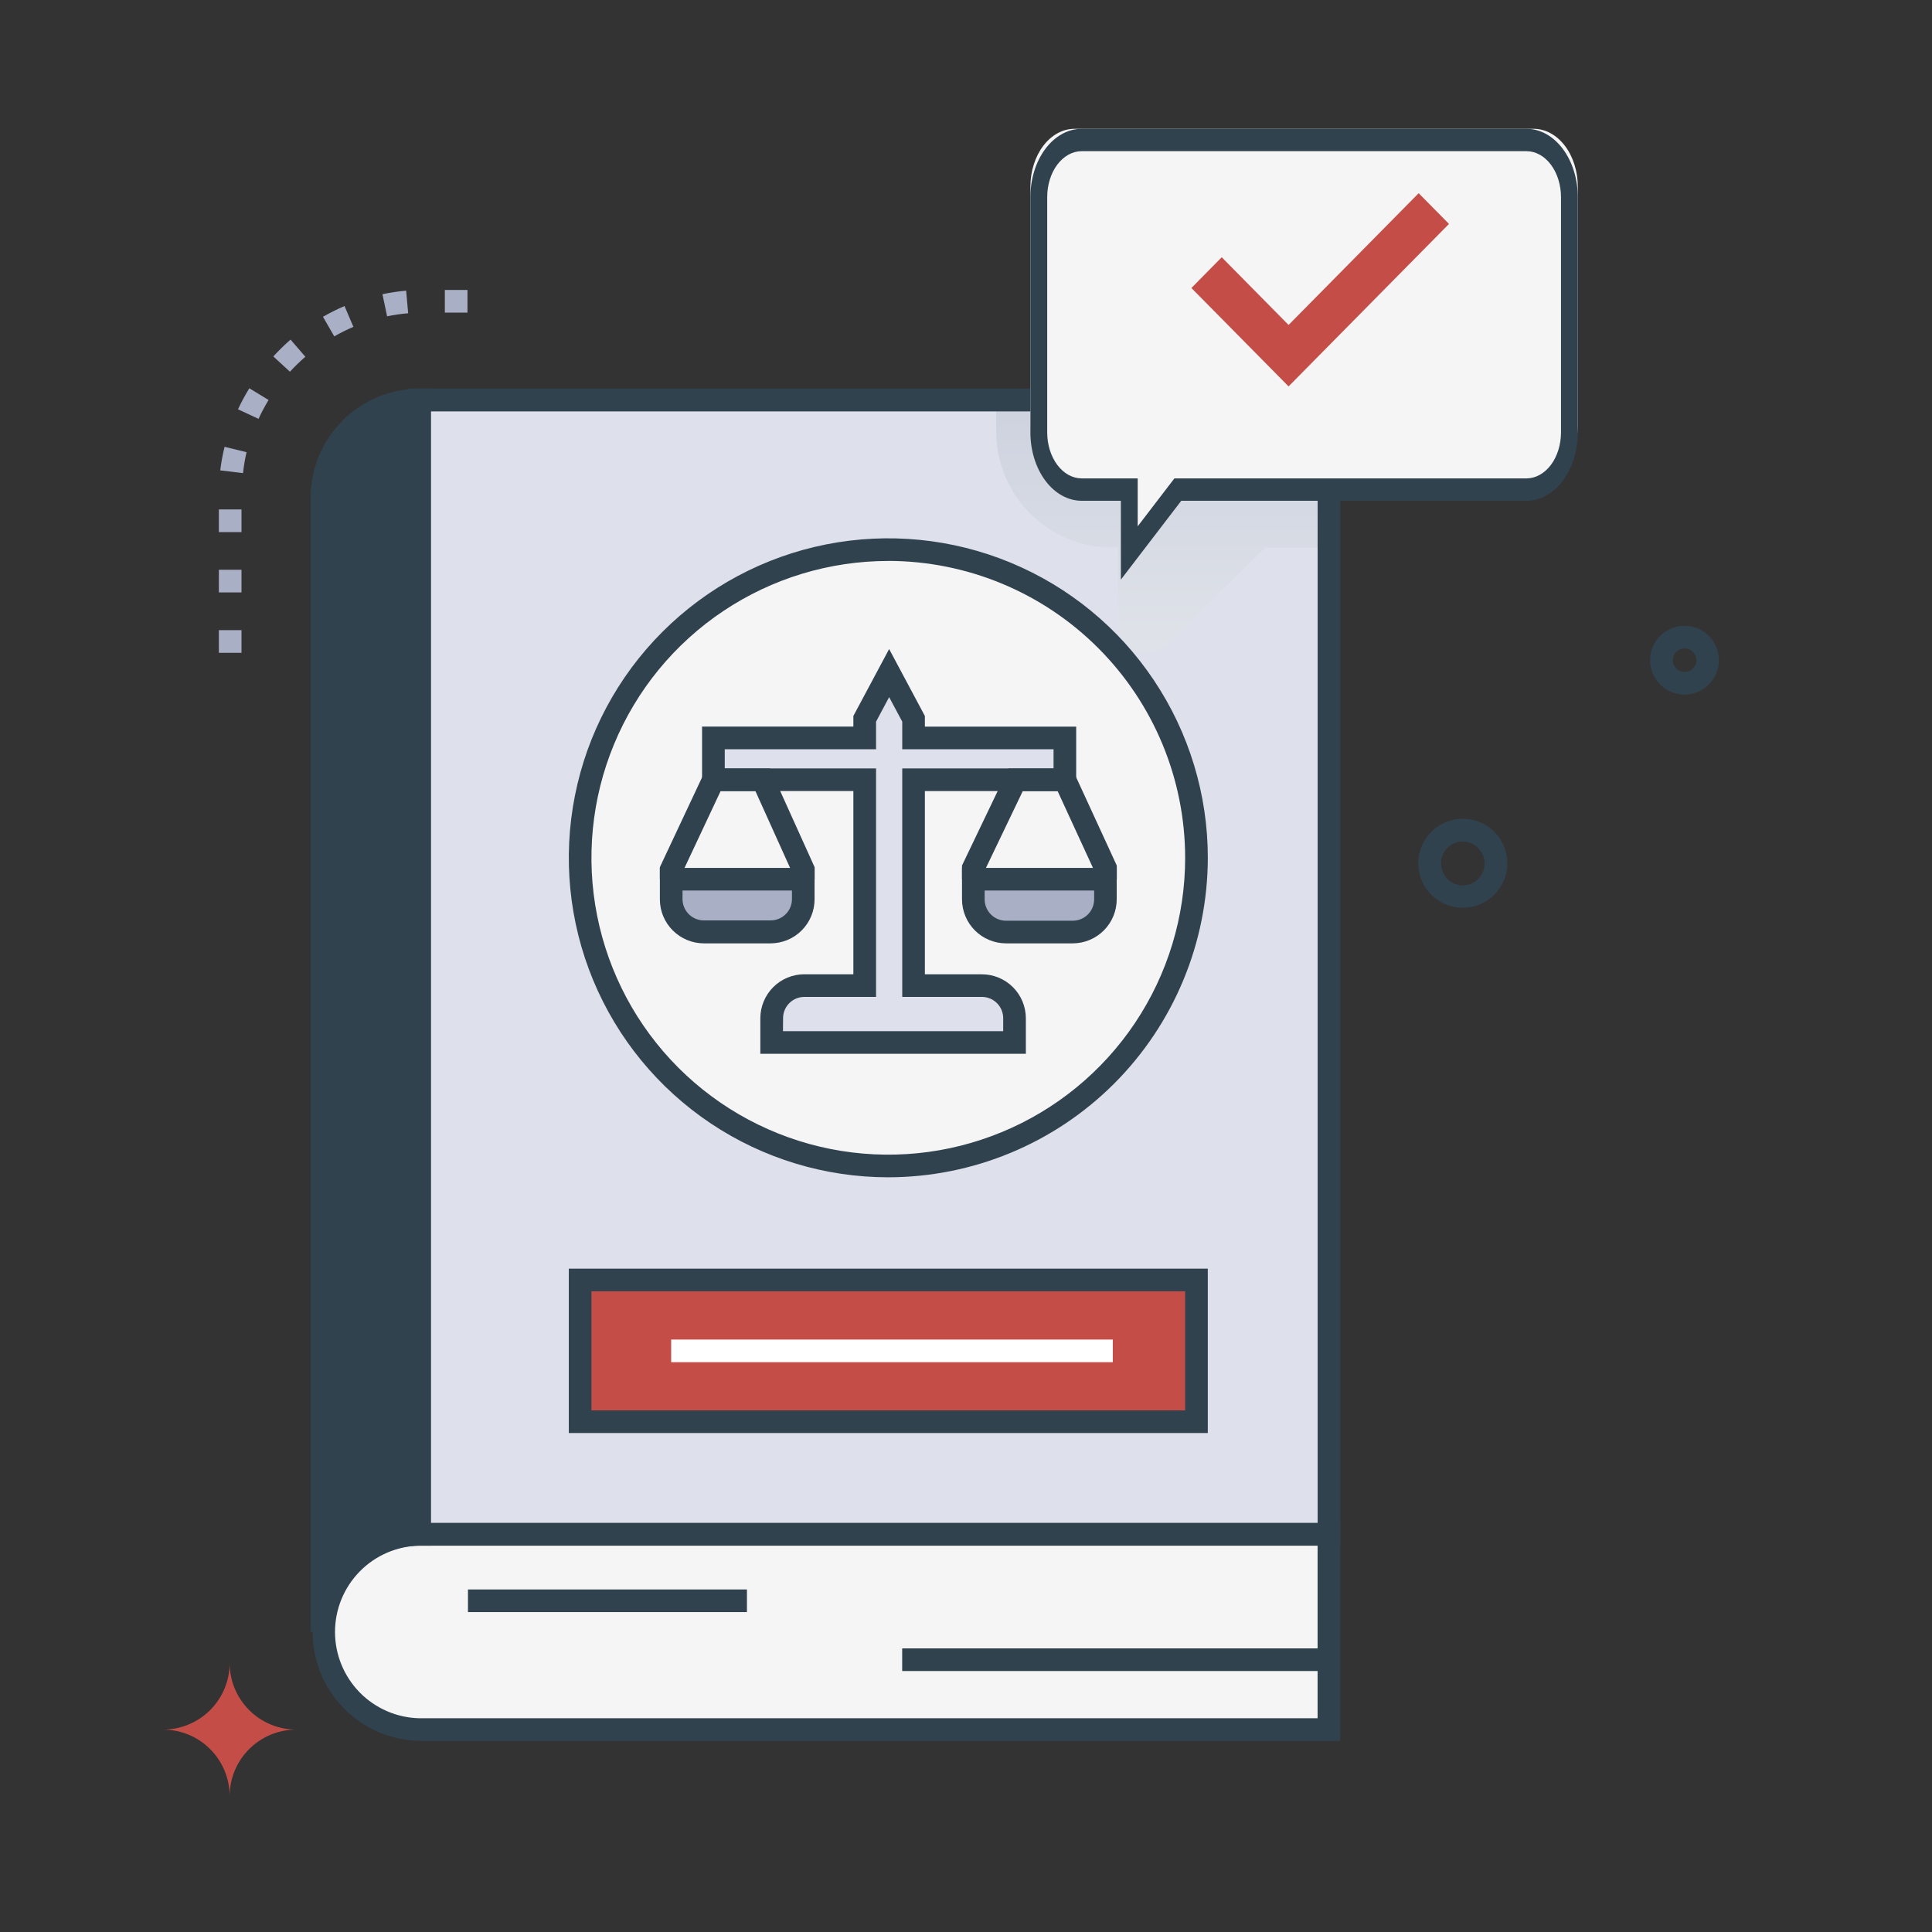<svg width="60" height="60" viewBox="0 0 60 60" fill="none" xmlns="http://www.w3.org/2000/svg">
<rect x="0" y="0" width="60" height="60" fill="#333333" stroke="none"/>
<path d="M13.029 47.649C12.235 47.665 11.479 47.991 10.923 48.558C10.367 49.125 10.056 49.888 10.056 50.682C10.056 51.476 10.367 52.238 10.923 52.805C11.479 53.372 12.235 53.698 13.029 53.714H41.271V47.649H13.029Z" fill="#F5F5F5"/>
<path d="M41.623 54.065H13.029C12.142 54.049 11.298 53.685 10.677 53.052C10.056 52.42 9.708 51.568 9.708 50.682C9.708 49.795 10.056 48.944 10.677 48.311C11.298 47.678 12.142 47.314 13.029 47.298H41.623V54.065ZM13.029 48.001C12.328 48.016 11.66 48.304 11.169 48.806C10.679 49.307 10.404 49.98 10.404 50.682C10.404 51.383 10.679 52.056 11.169 52.558C11.66 53.059 12.328 53.348 13.029 53.362H40.919V48.001H13.029Z" fill="#31424F"/>
<path d="M13.029 12.422V47.65C12.631 47.65 12.236 47.728 11.868 47.88C11.501 48.033 11.166 48.256 10.885 48.538C10.603 48.82 10.38 49.154 10.228 49.522C10.075 49.89 9.997 50.284 9.997 50.682V15.458C9.997 15.06 10.075 14.665 10.227 14.297C10.379 13.928 10.602 13.594 10.884 13.312C11.165 13.03 11.5 12.806 11.868 12.653C12.236 12.5 12.63 12.422 13.029 12.422Z" fill="#DEE1EC"/>
<path d="M13.029 12.422V47.65C12.631 47.65 12.236 47.728 11.868 47.88C11.501 48.033 11.166 48.256 10.885 48.538C10.603 48.82 10.38 49.154 10.228 49.522C10.075 49.89 9.997 50.284 9.997 50.682V15.458C9.997 15.06 10.075 14.665 10.227 14.297C10.379 13.928 10.602 13.594 10.884 13.312C11.165 13.03 11.5 12.806 11.868 12.653C12.236 12.5 12.63 12.422 13.029 12.422Z" fill="#31424F"/>
<path d="M10.349 50.682H9.646V15.458C9.645 14.56 10.002 13.699 10.636 13.064C11.27 12.429 12.131 12.071 13.029 12.07H13.38V48.001H13.029C12.677 48.001 12.328 48.071 12.003 48.205C11.678 48.34 11.382 48.538 11.133 48.787C10.885 49.036 10.687 49.331 10.553 49.656C10.418 49.982 10.349 50.33 10.349 50.682ZM12.677 12.8C12.034 12.887 11.443 13.204 11.014 13.693C10.586 14.181 10.35 14.809 10.349 15.458V48.622C10.628 48.258 10.979 47.956 11.379 47.732C11.779 47.508 12.221 47.369 12.677 47.322V12.8Z" fill="#31424F"/>
<path d="M13.029 12.425H41.271V47.65H13.029V12.425Z" fill="#DEE1EC"/>
<path d="M13.029 12.427H41.272V47.65H13.029V12.427Z" fill="#DEE1EC"/>
<path style="mix-blend-mode:multiply" d="M41.271 12.422V17.004H39.3L36.233 20.016C36.108 20.139 35.949 20.222 35.776 20.255C35.604 20.288 35.425 20.269 35.264 20.201C35.102 20.134 34.963 20.019 34.866 19.873C34.769 19.727 34.717 19.555 34.717 19.379V17.007H34.538C33.583 17.006 32.667 16.626 31.992 15.95C31.317 15.275 30.938 14.359 30.938 13.404V12.422H41.271Z" fill="url(#paint0_linear_59_1984)"/>
<path d="M41.623 48.001H12.677V12.07H41.623V48.001ZM13.38 47.298H40.92V12.773H13.38V47.298Z" fill="#31424F"/>
<path d="M41.623 48.001H12.677V12.07H41.623V48.001ZM13.38 47.298H40.92V12.773H13.38V47.298Z" fill="#31424F"/>
<path d="M27.587 36.21C32.873 36.21 37.158 31.925 37.158 26.639C37.158 21.353 32.873 17.068 27.587 17.068C22.301 17.068 18.017 21.353 18.017 26.639C18.017 31.925 22.301 36.21 27.587 36.21Z" fill="#F5F5F5"/>
<path d="M27.587 36.562C25.625 36.562 23.706 35.98 22.075 34.89C20.443 33.8 19.171 32.25 18.42 30.437C17.669 28.624 17.473 26.629 17.856 24.704C18.238 22.78 19.183 21.012 20.571 19.624C21.959 18.236 23.727 17.291 25.651 16.908C27.576 16.526 29.571 16.722 31.384 17.473C33.197 18.224 34.747 19.496 35.837 21.128C36.928 22.759 37.51 24.678 37.51 26.64C37.506 29.271 36.46 31.793 34.6 33.653C32.74 35.513 30.218 36.559 27.587 36.562ZM27.587 17.421C25.764 17.421 23.981 17.962 22.465 18.975C20.949 19.988 19.768 21.427 19.07 23.112C18.372 24.797 18.189 26.65 18.545 28.439C18.901 30.227 19.779 31.87 21.068 33.159C22.358 34.448 24 35.326 25.789 35.682C27.577 36.038 29.431 35.855 31.115 35.157C32.8 34.46 34.24 33.278 35.253 31.762C36.266 30.246 36.806 28.463 36.806 26.64C36.804 24.196 35.832 21.852 34.103 20.123C32.375 18.395 30.032 17.422 27.587 17.42V17.421Z" fill="#31424F"/>
<path d="M33.07 24.216V22.916H28.371V22.323L27.613 20.903L26.856 22.323V22.916H22.157V24.216H26.856V30.608H24.981C24.848 30.608 24.716 30.634 24.593 30.685C24.47 30.736 24.358 30.81 24.264 30.904C24.17 30.998 24.095 31.11 24.044 31.233C23.994 31.356 23.967 31.488 23.967 31.621V32.376H31.509V31.621C31.509 31.488 31.483 31.356 31.432 31.233C31.381 31.11 31.307 30.998 31.212 30.904C31.118 30.81 31.007 30.736 30.884 30.685C30.761 30.634 30.629 30.608 30.496 30.608H28.371V24.216H33.07Z" fill="#DEE1EC"/>
<path d="M31.859 32.727H23.613V31.621C23.614 31.259 23.758 30.912 24.014 30.656C24.27 30.401 24.617 30.257 24.979 30.257H26.502V24.567H21.803V22.564H26.502V22.235L27.613 20.156L28.723 22.236V22.566H33.422V24.568H28.723V30.258H30.493C30.855 30.258 31.202 30.402 31.458 30.658C31.714 30.913 31.858 31.26 31.859 31.622V32.727ZM24.316 32.024H31.155V31.621C31.155 31.445 31.085 31.277 30.961 31.153C30.837 31.029 30.669 30.96 30.493 30.96H28.02V23.864H32.719V23.268H28.02V22.411L27.613 21.65L27.207 22.411V23.268H22.508V23.864H27.207V30.96H24.981C24.805 30.96 24.637 31.029 24.513 31.153C24.389 31.277 24.319 31.445 24.319 31.621L24.316 32.024Z" fill="#31424F"/>
<path d="M20.844 27.305H24.946V27.921C24.946 28.19 24.839 28.448 24.649 28.639C24.458 28.829 24.2 28.936 23.931 28.936H21.859C21.59 28.936 21.332 28.829 21.142 28.639C20.951 28.448 20.844 28.19 20.844 27.921V27.305Z" fill="#A9AFC4"/>
<path d="M25.299 27.308H24.595V27.083L23.46 24.568H22.379L21.196 27.087V27.308H20.493V26.93L21.933 23.865H23.913L25.299 26.932V27.308Z" fill="#31424F"/>
<path d="M30.227 27.305H34.329V27.921C34.33 28.055 34.305 28.188 34.255 28.312C34.204 28.436 34.13 28.549 34.036 28.644C33.942 28.739 33.83 28.815 33.706 28.866C33.583 28.918 33.45 28.945 33.316 28.945H31.242C30.973 28.945 30.715 28.838 30.525 28.648C30.334 28.458 30.227 28.2 30.227 27.93V27.305Z" fill="#A9AFC4"/>
<path d="M23.932 29.297H21.859C21.497 29.296 21.15 29.152 20.894 28.896C20.637 28.64 20.493 28.293 20.493 27.93V26.953H25.297V27.921C25.298 28.101 25.264 28.28 25.195 28.446C25.127 28.613 25.027 28.765 24.9 28.892C24.773 29.02 24.623 29.122 24.456 29.191C24.29 29.26 24.112 29.296 23.932 29.297ZM21.196 27.656V27.921C21.196 28.097 21.266 28.265 21.39 28.39C21.515 28.514 21.683 28.584 21.859 28.584H23.932C24.108 28.584 24.277 28.515 24.401 28.39C24.526 28.266 24.595 28.097 24.595 27.921V27.656H21.196Z" fill="#31424F"/>
<path d="M33.316 29.297H31.242C30.88 29.296 30.533 29.152 30.277 28.896C30.021 28.64 29.877 28.293 29.876 27.93V26.953H34.681V27.921C34.681 28.101 34.647 28.279 34.579 28.446C34.511 28.613 34.41 28.764 34.284 28.892C34.157 29.02 34.006 29.121 33.84 29.191C33.675 29.26 33.496 29.296 33.316 29.297ZM30.579 27.656V27.921C30.578 28.009 30.594 28.096 30.627 28.178C30.66 28.259 30.709 28.333 30.77 28.396C30.832 28.458 30.905 28.508 30.986 28.542C31.067 28.576 31.154 28.594 31.242 28.594H33.316C33.492 28.593 33.661 28.523 33.785 28.399C33.91 28.275 33.979 28.106 33.98 27.93V27.656H30.579Z" fill="#31424F"/>
<path d="M34.683 27.308H33.98V27.034L32.845 24.568H31.763L30.579 27.038V27.308H29.876V26.878L31.32 23.865H33.295L34.683 26.881V27.308Z" fill="#31424F"/>
<path d="M18.017 39.751H37.158V44.151H18.017V39.751Z" fill="#C44E47"/>
<path d="M37.509 44.504H17.665V39.399H37.509V44.504ZM18.368 43.801H36.806V40.102H18.368V43.801Z" fill="#31424F"/>
<path d="M20.844 41.601H34.559V42.304H20.844V41.601Z" fill="white"/>
<path d="M49 5.796V13.207C49 13.684 48.855 14.14 48.597 14.477C48.34 14.814 47.991 15.003 47.627 15.003H36.453L34.898 17V15.003H33.372C33.008 15.003 32.659 14.814 32.402 14.477C32.145 14.14 32 13.683 32 13.207V5.796C32 5.56 32.035 5.326 32.105 5.108C32.174 4.89 32.275 4.691 32.403 4.524C32.53 4.358 32.682 4.225 32.849 4.135C33.016 4.045 33.195 3.999 33.375 4H47.628C47.992 4 48.341 4.189 48.598 4.526C48.855 4.863 49 5.32 49 5.796Z" fill="#F5F5F5"/>
<path d="M40.018 12L37 8.944L37.942 7.989L40.018 10.092L44.058 6L45 6.954L40.018 12Z" fill="#C44E47"/>
<path d="M34.81 18V15.552H33.592C33.17 15.552 32.765 15.328 32.467 14.931C32.168 14.533 32.001 13.994 32 13.432V6.12C32 5.558 32.168 5.019 32.466 4.622C32.764 4.224 33.169 4.001 33.591 4H47.408C47.83 4.001 48.235 4.224 48.533 4.622C48.832 5.019 48.999 5.558 49 6.12V13.432C48.999 13.994 48.831 14.533 48.533 14.931C48.234 15.328 47.83 15.552 47.408 15.552H36.685L34.81 18ZM33.591 4.695C33.307 4.696 33.036 4.846 32.835 5.113C32.635 5.38 32.522 5.742 32.522 6.12V13.432C32.523 13.81 32.635 14.172 32.836 14.439C33.036 14.706 33.308 14.856 33.592 14.857H35.332V16.345L36.472 14.857H47.408C47.691 14.856 47.963 14.706 48.164 14.439C48.364 14.172 48.477 13.81 48.478 13.432V6.12C48.477 5.742 48.365 5.38 48.164 5.113C47.964 4.846 47.692 4.696 47.408 4.695H33.591Z" fill="#31424F"/>
<path d="M14.533 49.362H23.197V50.065H14.533V49.362Z" fill="#31424F"/>
<path d="M28.018 51.192H41.271V51.895H28.018V51.192Z" fill="#31424F"/>
<path d="M7.5 20.274H6.797V19.57H7.5V20.274ZM7.5 18.399H6.797V17.695H7.5V18.399ZM7.5 16.524H6.797V15.82H7.5V16.524ZM7.543 14.693L6.84 14.608C6.87 14.361 6.915 14.117 6.974 13.876L7.657 14.043C7.607 14.258 7.571 14.475 7.547 14.694L7.543 14.693ZM8.03 13.008L7.391 12.711C7.496 12.487 7.613 12.269 7.743 12.058L8.341 12.422C8.226 12.611 8.122 12.806 8.03 13.008ZM9.006 11.546L8.489 11.07C8.657 10.885 8.835 10.711 9.023 10.547L9.483 11.079C9.315 11.224 9.156 11.379 9.006 11.542V11.546ZM10.382 10.449L10.03 9.838C10.247 9.714 10.47 9.603 10.699 9.504L10.975 10.151C10.771 10.238 10.573 10.336 10.382 10.445V10.449ZM12.022 9.825L11.877 9.136C12.12 9.086 12.366 9.049 12.613 9.026L12.676 9.729C12.458 9.747 12.241 9.778 12.026 9.822L12.022 9.825ZM14.518 9.708H13.815V9.005H14.518V9.708Z" fill="#A9AFC4"/>
<path d="M44.391 27.724C44.24 27.553 44.134 27.348 44.082 27.126C44.03 26.905 44.034 26.674 44.093 26.454C44.151 26.234 44.263 26.032 44.419 25.866C44.575 25.699 44.769 25.574 44.984 25.501C45.2 25.428 45.43 25.409 45.655 25.446C45.879 25.484 46.091 25.576 46.272 25.714C46.452 25.853 46.596 26.034 46.689 26.242C46.783 26.449 46.824 26.677 46.808 26.904C46.789 27.176 46.69 27.436 46.523 27.651C46.356 27.867 46.13 28.029 45.872 28.116C45.614 28.204 45.336 28.214 45.072 28.144C44.809 28.074 44.572 27.928 44.391 27.724ZM45.43 26.133C45.3 26.133 45.172 26.171 45.062 26.242C44.953 26.313 44.866 26.414 44.812 26.533C44.758 26.652 44.74 26.784 44.759 26.913C44.778 27.042 44.833 27.163 44.919 27.261C44.978 27.33 45.049 27.386 45.13 27.426C45.21 27.466 45.298 27.49 45.388 27.496C45.522 27.503 45.655 27.471 45.77 27.403C45.886 27.335 45.979 27.235 46.038 27.114C46.096 26.994 46.118 26.858 46.1 26.726C46.083 26.593 46.026 26.468 45.938 26.367C45.875 26.294 45.797 26.235 45.709 26.195C45.622 26.155 45.526 26.133 45.43 26.133Z" fill="#31424F"/>
<path d="M52.314 21.571C52.135 21.571 51.96 21.526 51.803 21.441C51.646 21.355 51.514 21.232 51.417 21.082C51.32 20.932 51.263 20.76 51.249 20.582C51.236 20.404 51.268 20.226 51.341 20.063C51.415 19.901 51.528 19.759 51.67 19.652C51.812 19.544 51.98 19.474 52.156 19.447C52.332 19.421 52.513 19.439 52.68 19.5C52.848 19.561 52.997 19.664 53.115 19.798C53.251 19.952 53.339 20.142 53.37 20.345C53.4 20.548 53.371 20.756 53.287 20.943C53.202 21.13 53.065 21.289 52.893 21.4C52.72 21.512 52.519 21.571 52.314 21.571ZM52.314 20.139C52.244 20.139 52.175 20.159 52.117 20.197C52.058 20.235 52.011 20.289 51.983 20.353C51.954 20.417 51.944 20.488 51.954 20.557C51.965 20.626 51.995 20.691 52.041 20.743C52.072 20.779 52.11 20.809 52.153 20.83C52.196 20.851 52.243 20.863 52.29 20.866C52.339 20.87 52.389 20.864 52.436 20.848C52.482 20.833 52.525 20.808 52.562 20.775C52.599 20.742 52.629 20.702 52.649 20.657C52.67 20.613 52.682 20.564 52.683 20.515C52.685 20.466 52.676 20.416 52.658 20.371C52.641 20.325 52.614 20.283 52.579 20.248C52.544 20.212 52.503 20.185 52.458 20.166C52.412 20.147 52.363 20.138 52.314 20.139Z" fill="#31424F"/>
<path d="M5.064 53.714C5.612 53.714 6.138 53.932 6.526 54.32C6.914 54.707 7.132 55.233 7.132 55.781C7.132 55.233 7.35 54.707 7.738 54.32C8.125 53.932 8.651 53.714 9.199 53.714C8.651 53.714 8.125 53.496 7.738 53.109C7.35 52.721 7.132 52.195 7.132 51.647C7.132 52.195 6.914 52.721 6.526 53.109C6.138 53.496 5.612 53.714 5.064 53.714Z" fill="#C44E47"/>
<defs>
<linearGradient id="paint0_linear_59_1984" x1="36.102" y1="11.109" x2="36.102" y2="26.483" gradientUnits="userSpaceOnUse">
<stop stop-color="#CACFDD"/>
<stop offset="1" stop-color="#EEF0F1"/>
</linearGradient>
</defs>
</svg>
